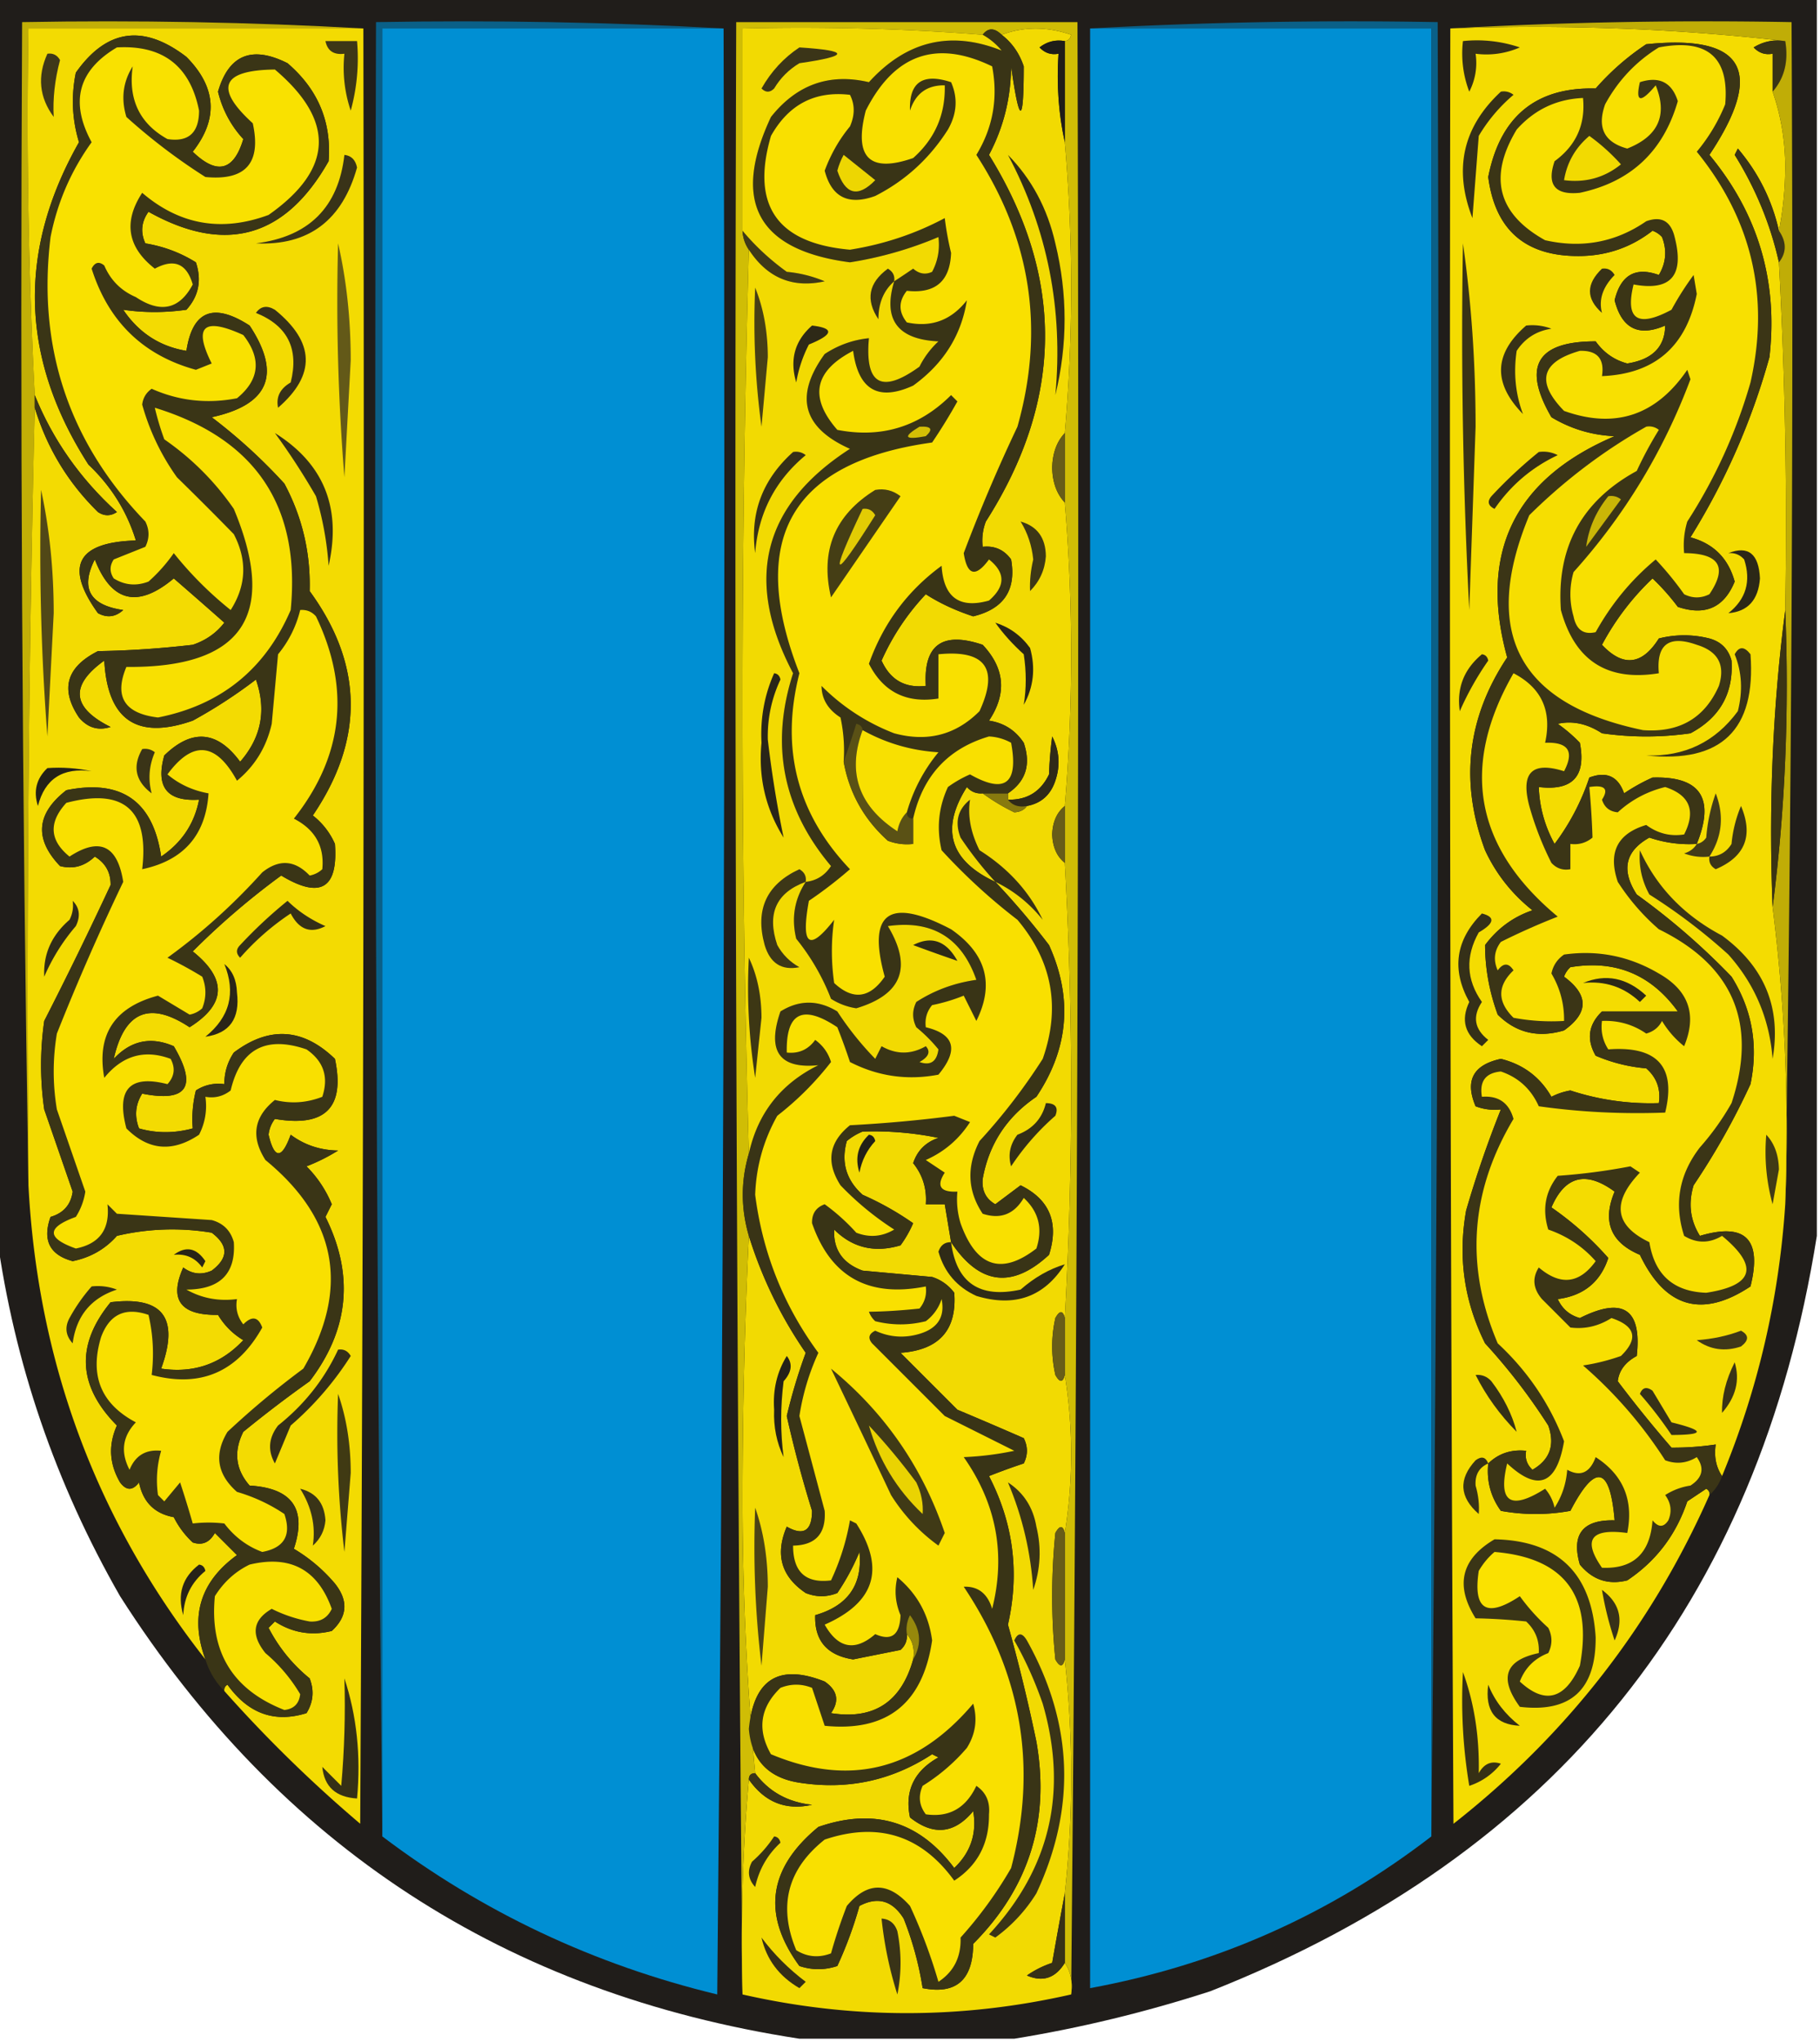 <svg xmlns="http://www.w3.org/2000/svg" width="288" height="323" style="shape-rendering:geometricPrecision;text-rendering:geometricPrecision;image-rendering:optimizeQuality;fill-rule:evenodd;clip-rule:evenodd"><path style="opacity:.987" fill="#1e1b18" d="M-.5-.5h288v196c-9.222 58.062-41.222 97.896-96 119.5-10.275 3.32-20.608 5.82-31 7.5h-34c-46.439-7.131-82.272-30.464-107.5-70-10.23-17.862-16.73-36.862-19.5-57V-.5z"/><path style="opacity:1" fill="#c2af06" d="M57.5 4.5h-53c-.33 19.507.003 38.84 1 58v2c-.999 40.83-1.332 81.83-1 123-1-61.164-1.332-122.498-1-184 18.174-.33 36.174.003 54 1z"/><path style="opacity:1" fill="#f3db02" d="M57.5 4.5c.167 94.667 0 189.334-.5 284a213.319 213.319 0 0 1-21.5-21c-.065-.438.101-.772.5-1 3.279 4.579 7.446 6.079 12.5 4.5 1.076-1.726 1.243-3.559.5-5.5a25.034 25.034 0 0 1-6.5-8l1-1c2.79 1.798 5.79 2.298 9 1.5 2.484-2.284 2.651-4.784.5-7.5a25.558 25.558 0 0 0-6.5-5.5c2.089-6.263-.245-9.597-7-10-2.229-2.553-2.562-5.386-1-8.5 3.41-2.788 6.91-5.455 10.5-8 6.235-8.157 7.069-16.824 2.5-26l1-2a18.34 18.34 0 0 0-4-6 29.126 29.126 0 0 0 5-2.5c-2.834-.045-5.334-.879-7.5-2.5-1.411 3.897-2.578 3.897-3.5 0a4.94 4.94 0 0 1 1-2.5c7.969 1.366 11.135-1.801 9.5-9.5-5.058-4.883-10.391-5.216-16-1-1.009 1.525-1.509 3.192-1.5 5-1.644-.214-3.144.12-4.5 1a18.437 18.437 0 0 0-.5 6c-2.917.791-5.75.791-8.5 0-.743-1.941-.576-3.774.5-5.5 7.111 1.409 8.778-1.091 5-7.5-3.627-1.575-6.793-.908-9.5 2 1.688-7.515 5.688-9.182 12-5 5.79-3.634 5.956-7.634.5-12a119.329 119.329 0 0 1 14-12c6.188 3.747 9.021 2.08 8.5-5a11.529 11.529 0 0 0-3.5-4.5c8.16-12.028 7.994-23.862-.5-35.5.165-6.043-1.168-11.71-4-17A85.378 85.378 0 0 0 33.5 66c9.07-1.969 11.07-6.802 6-14.5-5.707-3.69-9.04-2.356-10 4-4.211-.693-7.545-2.86-10-6.5 3.26.482 6.593.482 10 0 1.944-2.153 2.444-4.653 1.5-7.5-2.434-1.523-5.101-2.523-8-3-.797-1.759-.63-3.425.5-5 12.14 6.787 21.64 4.12 28.5-8 .483-6.21-1.684-11.376-6.5-15.5-5.638-2.84-9.304-1.34-11 4.5a16.702 16.702 0 0 0 4 7.5c-1.503 5.043-4.17 5.71-8 2 4.084-5.203 3.75-10.203-1-15-6.814-5.233-12.648-4.4-17.5 2.5-.76 3.726-.593 7.392.5 11-9.777 17.25-9.277 34.25 1.5 51 3.586 3.399 6.086 7.399 7.5 12-9.325.272-11.325 4.105-6 11.5 1.444.78 2.777.614 4-.5-5.303-.761-6.803-3.428-4.5-8 2.64 6.765 6.807 7.765 12.5 3a976.333 976.333 0 0 1 8 7c-1.279 1.646-2.945 2.813-5 3.5-5.178.597-10.178.93-15 1-5.003 2.521-6.003 6.021-3 10.5 1.369 1.624 3.036 2.124 5 1.5-6.148-3.062-6.482-6.562-1-10.5.519 9.42 5.186 12.587 14 9.5a78.69 78.69 0 0 0 10-6.5c1.689 4.826.855 9.16-2.5 13-3.615-4.923-7.615-5.256-12-1-1.409 4.986.425 7.32 5.5 7-.735 3.793-2.735 6.793-6 9-1.277-8.773-6.277-12.273-15-10.5-4.768 3.706-5.101 7.706-1 12 2.067.536 3.9.036 5.5-1.5 1.698 1.029 2.532 2.529 2.5 4.5A639.023 639.023 0 0 1 7 161.5a49.25 49.25 0 0 0 0 14c1.503 4.338 3.003 8.672 4.5 13-.285 2.069-1.452 3.402-3.5 4-1.314 3.681-.147 6.014 3.5 7 2.82-.574 5.154-1.908 7-4a38.064 38.064 0 0 1 15-.5c2.667 2 2.667 4 0 6-1.612.72-3.112.554-4.5-.5-2.284 5.088-.45 7.588 5.5 7.5 1 1.667 2.333 3 4 4-3.527 3.761-7.86 5.261-13 4.5 2.925-8.022.258-11.522-8-10.5-5.53 6.747-5.197 13.247 1 19.5-1.377 3.077-1.21 6.077.5 9 1 1.333 2 1.333 3 0 .625 3.112 2.458 4.945 5.5 5.5a13.908 13.908 0 0 0 3 4c1.496.507 2.663.007 3.5-1.5l3.5 3.5c-5.82 4.212-7.486 9.712-5 16.5-17.193-21.895-26.526-46.895-28-75-.332-41.17.001-82.17 1-123 1.927 6.355 5.26 11.855 10 16.5 1 .667 2 .667 3 0-5.823-5.29-10.156-11.456-13-18.5a841.597 841.597 0 0 1-1-58h53z"/><path style="opacity:1" fill="#0a6088" d="M114.5 4.5h-54v286c-1-95.499-1.333-191.165-1-287 18.508-.33 36.84.003 55 1z"/><path style="opacity:1" fill="#008fd3" d="M114.5 4.5c.333 103.669 0 207.335-1 311-19.529-4.715-37.195-13.048-53-25V4.5h54z"/><path style="opacity:1" fill="#f2da02" d="M158.5 5.5c3.519-1.308 7.185-1.308 11 0-.124.607-.457.94-1 1-1.478-.262-2.811.071-4 1 .825.886 1.825 1.219 3 1-.319 4.863.014 9.53 1 14a265.066 265.066 0 0 1 0 46c-1.287 1.371-1.953 3.205-2 5.5.047 2.295.713 4.129 2 5.5 1.333 16 1.333 32 0 48-1.265 1.014-1.931 2.514-2 4.5.069 1.986.735 3.486 2 4.5 1.333 24 1.333 48 0 72-.31-1.238-.81-1.238-1.5 0-.667 3-.667 6 0 9 .69 1.238 1.19 1.238 1.5 0a78.644 78.644 0 0 1 0 25c-.31-1.238-.81-1.238-1.5 0a100.2 100.2 0 0 0 0 20c.69 1.238 1.19 1.238 1.5 0a171.668 171.668 0 0 1 0 37 812.705 812.705 0 0 0-2 11 15.69 15.69 0 0 0-4 2c2.508 1.088 4.508.422 6-2 .951 1.419 1.284 3.085 1 5-17.332 3.939-34.666 3.939-52 0-.328-11.512.005-22.846 1-34 2.516 3.598 5.849 4.931 10 4-3.833-.411-6.833-2.078-9-5-1.317-14.112-1.983-28.445-2-43 0-14.171.333-28.171 1-42a68.022 68.022 0 0 0 9 18.5 86.193 86.193 0 0 0-3 10 190.158 190.158 0 0 0 4 15c-.016 3.17-1.349 4.003-4 2.5-1.88 4.392-.88 7.892 3 10.5 1.667.667 3.333.667 5 0a36.176 36.176 0 0 0 3.5-6.5c.507 5.181-1.826 8.514-7 10-.134 4.025 1.866 6.358 6 7l7.5-1.5c.752-.671 1.086-1.504 1-2.5.934 1.068 1.268 2.401 1 4-1.89 6.744-6.224 9.577-13 8.5 1.36-1.938 1.027-3.604-1-5-7.24-2.874-11.24-.374-12 7.5.409 4.91 3.075 7.743 8 8.5 7.604 1.182 14.604-.318 21-4.5l1 .5c-3.868 2.162-5.368 5.328-4.5 9.5 3.696 2.925 7.029 2.592 10-1 .603 3.523-.397 6.523-3 9-5.51-7.39-12.676-9.557-21.5-6.5-7.947 6.54-8.947 13.873-3 22 2 .667 4 .667 6 0a63.189 63.189 0 0 0 3.5-9.5c2.881-1.528 5.214-.862 7 2a51.448 51.448 0 0 1 3 11c5.3 1.049 7.967-1.284 8-7 8.85-8.891 12.183-19.558 10-32a286.919 286.919 0 0 0-4.5-18.5c1.863-8.206.863-16.039-3-23.5 1.841-.73 3.675-1.397 5.5-2 .667-1.333.667-2.667 0-4-3.43-1.5-6.93-3-10.5-4.5l-9-9c6.115-.439 8.948-3.606 8.5-9.5a6.978 6.978 0 0 0-3.5-2.5l-11-1c-3.151-1.161-4.651-3.328-4.5-6.5 2.909 2.894 6.409 3.727 10.5 2.5a18.08 18.08 0 0 0 2-3.5 46.928 46.928 0 0 0-8-4.5c-2.597-2.317-3.43-5.15-2.5-8.5a9.454 9.454 0 0 1 2.5-1.5 50.928 50.928 0 0 1 12 1c-2.013.68-3.346 2.013-4 4 1.513 1.879 2.179 4.046 2 6.5h3l1 6c4.477 6.751 9.643 7.418 15.5 2 1.608-5.072.108-8.739-4.5-11l-4 3c-1.491-.848-2.158-2.181-2-4 .98-5.492 3.814-9.825 8.5-13 5.119-7.638 5.785-15.638 2-24a123.207 123.207 0 0 0-8.5-10c-7.211-3.355-8.711-8.355-4.5-15 .671.752 1.504 1.086 2.5 1a32.175 32.175 0 0 0 5 3c.916-.043 1.583-.376 2-1 2.252-.416 3.752-1.749 4.5-4 .814-2.402.647-4.735-.5-7a59.637 59.637 0 0 0-.5 6c-1.312 2.738-3.478 4.072-6.5 4v-1c2.832-1.907 3.666-4.573 2.5-8-1.319-1.987-3.152-3.154-5.5-3.5 2.845-4.264 2.512-8.264-1-12-6.38-2.162-9.38.004-9 6.5-3.292.38-5.625-.953-7-4a37.337 37.337 0 0 1 7-10.5c2.165 1.4 4.665 2.567 7.5 3.5 4.847-1.17 6.847-4.17 6-9-1.11-1.537-2.61-2.204-4.5-2a8.43 8.43 0 0 1 .5-4c12.321-19.306 12.488-38.64.5-58 2.297-4.327 3.464-8.994 3.5-14 1.327 9.334 1.993 9.334 2 0-.697-2.084-1.864-3.751-3.5-5z"/><path style="opacity:1" fill="#008fd3" d="M172.5 4.5h54v286c-15.997 12.328-33.997 20.328-54 24V4.5z"/><path style="opacity:1" fill="#0a6088" d="M172.5 4.5a756.842 756.842 0 0 1 55-1c.333 95.835-.001 191.501-1 287V4.5h-54z"/><path style="opacity:1" fill="#f4dc01" d="M229.5 4.5c18.032-.653 35.698.014 53 2-1.788-.285-3.455.048-5 1 .825.886 1.825 1.219 3 1v6c1.257 3.575 1.924 7.409 2 11.5-.001 3.683-.335 7.183-1 10.5-1.096-4.858-3.262-9.191-6.5-13l-.5 1c3.333 5.353 5.667 11.02 7 17a771.063 771.063 0 0 1 1 55c-1.984 15.298-2.651 30.964-2 47 1.96 15.426 2.627 31.093 2 47-.975 14.899-4.308 29.233-10 43-.951-1.419-1.284-3.085-1-5a45.296 45.296 0 0 1-7 .5 201.284 201.284 0 0 1-8.5-10.5c.193-1.687 1.193-3.021 3-4 .832-7.427-2.168-9.427-9-6-1.622-.454-2.788-1.454-3.5-3 4.089-.53 6.756-2.696 8-6.5a49.314 49.314 0 0 0-9-8c2.151-4.989 5.485-5.822 10-2.5-1.978 4.705-.645 8.038 4 10 4.023 8.399 9.857 10.066 17.5 5 1.857-7.478-.81-10.144-8-8-1.54-2.455-1.874-5.121-1-8a114.092 114.092 0 0 0 9-16c1.266-6.131.266-11.798-3-17a109.305 109.305 0 0 0-15-13c-2.497-3.862-1.831-6.862 2-9a19.522 19.522 0 0 0 7.5 1c2.917-7.227.584-10.727-7-10.5a29.517 29.517 0 0 0-4.5 2.5c-.949-2.7-2.783-3.533-5.5-2.5a36.72 36.72 0 0 1-5.5 10.5 19.936 19.936 0 0 1-2.5-9c5.35.637 7.517-1.697 6.5-7a23.65 23.65 0 0 0-3.5-3c2.336-.523 4.67-.023 7 1.5 4.667.667 9.333.667 14 0 4.656-2.482 6.822-6.315 6.5-11.5-.5-1.833-1.667-3-3.5-3.5a16.242 16.242 0 0 0-8 0c-2.663 4.214-5.663 4.547-9 1a41.135 41.135 0 0 1 8-10.5 35.607 35.607 0 0 1 4 4.5c4.319 1.46 7.319.126 9-4-1.013-3.68-3.347-6.013-7-7 5.515-8.868 9.682-18.368 12.5-28.5 1.372-12.048-1.795-22.715-9.5-32 8.848-13.273 5.515-19.106-10-17.5a39.795 39.795 0 0 0-8 7c-9.449-.239-15.116 4.428-17 14 1.097 8.427 5.93 12.594 14.5 12.5 4.302-.045 8.135-1.378 11.5-4 .586.21 1.086.543 1.5 1 .808 2.079.641 4.079-.5 6-3.697-1.337-6.03-.004-7 4 1.141 4.487 3.808 5.82 8 4-.04 3.383-2.04 5.383-6 6-2.056-.548-3.723-1.714-5-3.5-9.324-.016-11.657 3.984-7 12 3.069 1.846 6.402 2.846 10 3-15.888 6.776-21.555 18.442-17 35-6.358 9.55-7.524 19.717-3.5 30.5 1.738 3.741 4.238 6.908 7.5 9.5-3.039 1.031-5.539 2.865-7.5 5.5.011 3.725.677 7.392 2 11 2.909 2.894 6.409 3.727 10.5 2.5 3.913-2.785 3.913-5.618 0-8.5a3.647 3.647 0 0 1 1-1.5c7.096-1.189 12.763 1.144 17 7h-12c-2.148 2.075-2.482 4.408-1 7a25.777 25.777 0 0 0 8 2c1.655 1.444 2.322 3.278 2 5.5a40.618 40.618 0 0 1-14-2c-1.054.18-2.054.513-3 1-1.795-3.124-4.462-5.124-8-6-4.387.942-5.72 3.442-4 7.5a8.43 8.43 0 0 0 4 .5 171.806 171.806 0 0 0-5.5 16c-1.31 7.371-.31 14.371 3 21a94.102 94.102 0 0 1 10 13c1.09 3.079.257 5.412-2.5 7-.886-.825-1.219-1.825-1-3-2.358-.247-4.358.419-6 2-.28 2.772.387 5.272 2 7.5 3.667.667 7.333.667 11 0 3.942-7.572 6.275-7.072 7 1.5-5.047-.124-6.88 2.209-5.5 7 2.003 2.422 4.503 3.255 7.5 2.5 4.566-3.052 7.732-7.219 9.5-12.5l3-2c.399.228.565.562.5 1-9.12 20.635-22.62 37.968-40.5 52-.5-94.666-.667-189.333-.5-284z"/><path style="opacity:1" fill="#352f17" d="M231.5 6.5a21.12 21.12 0 0 1 9 1 13.118 13.118 0 0 1-7 1 9.86 9.86 0 0 1-1 6 16.874 16.874 0 0 1-1-8z"/><path style="opacity:1" fill="#3d3716" d="M51.5 6.5h5a31.121 31.121 0 0 1-1 11 21.12 21.12 0 0 1-1-9c-1.679.215-2.679-.452-3-2z"/><path style="opacity:1" fill="#383315" d="M282.5 6.5c.536 3.198-.131 5.865-2 8v-6c-1.175.219-2.175-.114-3-1 1.545-.952 3.212-1.285 5-1z"/><path style="opacity:1" fill="#3f3819" d="M7.5 8.5c.876-.13 1.543.202 2 1-.828 3.106-1.161 6.106-1 9-2.291-3.096-2.625-6.43-1-10z"/><path style="opacity:1" fill="#353018" d="M237.5 14.5a2.427 2.427 0 0 1 2 .5 25.558 25.558 0 0 0-5.5 6.5l-1 13c-3.015-7.756-1.515-14.422 4.5-20z"/><path style="opacity:1" fill="#393318" d="M281.5 36.5c1.22 1.784 1.22 3.45 0 5-1.333-5.98-3.667-11.647-7-17l.5-1c3.238 3.809 5.404 8.142 6.5 13zM54.5 24.5c1.086.12 1.753.787 2 2-2.35 8.388-7.683 12.388-16 12 8.396-1.062 13.063-5.729 14-14z"/><path style="opacity:1" fill="#635918" d="M53.5 38.5c1.33 5.795 1.996 11.962 2 18.5l-1 18.5a343.122 343.122 0 0 1-1-37z"/><path style="opacity:1" fill="#393315" d="M231.5 38.5c1.332 9.31 1.999 18.976 2 29l-1 29a841.585 841.585 0 0 1-1-58z"/><path style="opacity:1" fill="#c0ad06" d="M229.5 4.5a729.604 729.604 0 0 1 54-1 8746.302 8746.302 0 0 1-1 187c.627-15.907-.04-31.574-2-47 1.984-15.298 2.651-30.964 2-47 .32-18.41-.014-36.743-1-55 1.22-1.55 1.22-3.216 0-5 .665-3.317.999-6.817 1-10.5-.076-4.091-.743-7.925-2-11.5 1.869-2.135 2.536-4.802 2-8-17.302-1.986-34.968-2.653-53-2z"/><path style="opacity:1" fill="#373117" d="M253.5 42.5c.876-.13 1.543.203 2 1-1.885 1.908-2.551 3.908-2 6-2.538-2.24-2.538-4.574 0-7z"/><path style="opacity:1" fill="#363018" d="M40.5 49.5c.75-1.074 1.75-1.24 3-.5 6.342 5.138 6.509 10.304.5 15.5-.345-1.7.322-3.034 2-4 1.34-5.32-.493-8.986-5.5-11z"/><path style="opacity:1" fill="#383217" d="M241.5 51.5a8.435 8.435 0 0 1 4 .5c-2.348.346-4.181 1.513-5.5 3.5-.519 3.515-.186 6.848 1 10-4.792-4.89-4.626-9.557.5-14z"/><path style="opacity:1" fill="#353018" d="M43.5 68.5c7.737 4.831 10.57 11.831 8.5 21a50.35 50.35 0 0 0-2-11 110.92 110.92 0 0 0-6.5-10z"/><path style="opacity:1" fill="#3a3417" d="M5.5 62.5c2.844 7.044 7.177 13.21 13 18.5-1 .667-2 .667-3 0-4.74-4.645-8.073-10.145-10-16.5v-2z"/><path style="opacity:1" fill="#342e17" d="M243.5 71.5a4.932 4.932 0 0 1 3 .5c-4.093 1.925-7.426 4.758-10 8.5-1.021-.502-1.188-1.168-.5-2a72.711 72.711 0 0 1 7.5-7z"/><path style="opacity:1" fill="#514817" d="M6.5 77.5c1.33 6.13 1.997 12.63 2 19.5l-1 19.5a381.126 381.126 0 0 1-1-39z"/><path style="opacity:1" fill="#2c2817" d="M273.5 87.5c3.149-1.232 4.815.102 5 4-.253 3.412-1.92 5.245-5 5.5 2.79-2.21 3.623-5.044 2.5-8.5-.671-.752-1.504-1.086-2.5-1z"/><path style="opacity:1" fill="#3a3414" d="M282.5 96.5c.651 16.036-.016 31.702-2 47-.651-16.036.016-31.702 2-47z"/><path style="opacity:1" fill="#342e17" d="M234.5 103.5c.543.06.876.393 1 1a46.928 46.928 0 0 0-4.5 8c-.519-3.632.647-6.632 3.5-9z"/><path style="opacity:1" fill="#383217" d="M274.5 103.5c.689-1.274 1.523-1.274 2.5 0 .891 11.943-4.609 17.276-16.5 16 6.083.208 10.916-2.125 14.5-7 .805-3.196.638-6.196-.5-9z"/><path style="opacity:1" fill="#232117" d="M7.5 121.5c2.357-.163 4.69.003 7 .5-4.57-.634-7.404 1.199-8.5 5.5-.748-2.34-.248-4.34 1.5-6z"/><path style="opacity:1" fill="#3a3417" d="M22.5 118.5a2.429 2.429 0 0 1 2 .5c-.918 2.133-1.084 4.3-.5 6.5-2.566-1.927-3.066-4.26-1.5-7z"/><path style="opacity:1" fill="#423b19" d="M270.5 135.5a8.43 8.43 0 0 1-4-.5c.916-.278 1.582-.778 2-1.5.617-.111 1.117-.444 1.5-1 .186-2.4.686-4.734 1.5-7 1.354 3.521 1.02 6.854-1 10z"/><path style="opacity:1" fill="#3b3517" d="M270.5 135.5c1.517-.011 2.684-.677 3.5-2a20.2 20.2 0 0 1 1.5-6c1.981 4.699.648 8.033-4 10-.798-.457-1.131-1.124-1-2z"/><path style="opacity:1" fill="#342f17" d="M45.5 142.5c1.675 1.649 3.675 2.982 6 4-2.343 1.225-4.177.559-5.5-2a39.8 39.8 0 0 0-8 7c-.667-.667-.667-1.333 0-2a72.647 72.647 0 0 1 7.5-7z"/><path style="opacity:1" fill="#3a3417" d="M259.5 134.5c2.644 5.818 6.978 10.318 13 13.5 6.73 4.945 9.397 11.445 8 19.5-.494-6.324-2.827-11.824-7-16.5a90.887 90.887 0 0 0-12.5-9.5c-1.202-2.177-1.702-4.511-1.5-7z"/><path style="opacity:1" fill="#3b3516" d="M268.5 133.5a19.522 19.522 0 0 1-7.5-1c-3.831 2.138-4.497 5.138-2 9a109.305 109.305 0 0 1 15 13c3.266 5.202 4.266 10.869 3 17a114.092 114.092 0 0 1-9 16c-.874 2.879-.54 5.545 1 8 7.19-2.144 9.857.522 8 8-7.643 5.066-13.477 3.399-17.5-5-4.645-1.962-5.978-5.295-4-10-4.515-3.322-7.849-2.489-10 2.5a49.314 49.314 0 0 1 9 8c-1.244 3.804-3.911 5.97-8 6.5.712 1.546 1.878 2.546 3.5 3 6.832-3.427 9.832-1.427 9 6-1.807.979-2.807 2.313-3 4a201.284 201.284 0 0 0 8.5 10.5 45.296 45.296 0 0 0 7-.5c-.284 1.915.049 3.581 1 5-.432 1.21-1.099 2.21-2 3 .065-.438-.101-.772-.5-1l-3 2c-1.768 5.281-4.934 9.448-9.5 12.5-2.997.755-5.497-.078-7.5-2.5-1.38-4.791.453-7.124 5.5-7-.725-8.572-3.058-9.072-7-1.5a30.485 30.485 0 0 1-11 0c-1.613-2.228-2.28-4.728-2-7.5 1.642-1.581 3.642-2.247 6-2-.219 1.175.114 2.175 1 3 2.757-1.588 3.59-3.921 2.5-7a94.102 94.102 0 0 0-10-13c-3.31-6.629-4.31-13.629-3-21a171.806 171.806 0 0 1 5.5-16 8.43 8.43 0 0 1-4-.5c-1.72-4.058-.387-6.558 4-7.5 3.538.876 6.205 2.876 8 6 .946-.487 1.946-.82 3-1a40.618 40.618 0 0 0 14 2c.322-2.222-.345-4.056-2-5.5a25.777 25.777 0 0 1-8-2c-1.482-2.592-1.148-4.925 1-7h12c-4.237-5.856-9.904-8.189-17-7a3.647 3.647 0 0 0-1 1.5c3.913 2.882 3.913 5.715 0 8.5-4.091 1.227-7.591.394-10.5-2.5-1.323-3.608-1.989-7.275-2-11 1.961-2.635 4.461-4.469 7.5-5.5-3.262-2.592-5.762-5.759-7.5-9.5-4.024-10.783-2.858-20.95 3.5-30.5-4.555-16.558 1.112-28.224 17-35-3.598-.154-6.931-1.154-10-3-4.657-8.016-2.324-12.016 7-12 1.277 1.786 2.944 2.952 5 3.5 3.96-.617 5.96-2.617 6-6-4.192 1.82-6.859.487-8-4 .97-4.004 3.303-5.337 7-4 1.141-1.921 1.308-3.921.5-6a3.646 3.646 0 0 0-1.5-1c-3.365 2.622-7.198 3.955-11.5 4-8.57.094-13.403-4.073-14.5-12.5 1.884-9.572 7.551-14.239 17-14a39.795 39.795 0 0 1 8-7c15.515-1.606 18.848 4.227 10 17.5 7.705 9.285 10.872 19.952 9.5 32-2.818 10.132-6.985 19.632-12.5 28.5 3.653.987 5.987 3.32 7 7-1.681 4.126-4.681 5.46-9 4a35.607 35.607 0 0 0-4-4.5 41.135 41.135 0 0 0-8 10.5c3.337 3.547 6.337 3.214 9-1a16.242 16.242 0 0 1 8 0c1.833.5 3 1.667 3.5 3.5.322 5.185-1.844 9.018-6.5 11.5a49.226 49.226 0 0 1-14 0c-2.33-1.523-4.664-2.023-7-1.5a23.65 23.65 0 0 1 3.5 3c1.017 5.303-1.15 7.637-6.5 7a19.936 19.936 0 0 0 2.5 9 36.72 36.72 0 0 0 5.5-10.5c2.717-1.033 4.551-.2 5.5 2.5a29.517 29.517 0 0 1 4.5-2.5c7.584-.227 9.917 3.273 7 10.5z"/><path style="opacity:1" fill="#f8df01" d="M239.5 106.5c4.444 2.308 6.111 5.975 5 11 3.661-.15 4.661 1.35 3 4.5-5.065-1.603-6.898.23-5.5 5.5a49.18 49.18 0 0 0 3.5 9c.825.886 1.825 1.219 3 1v-4c1.322.17 2.489-.163 3.5-1-.083-2.619-.25-5.286-.5-8 2.442-.381 3.109.286 2 2 .387 1.22 1.22 1.887 2.5 2 2.136-1.959 4.636-3.293 7.5-4 3.895 1.267 4.895 3.767 3 7.5-2.177.345-4.177-.155-6-1.5-4.578 1.368-6.078 4.368-4.5 9a34.706 34.706 0 0 0 6.5 7.5c11.82 5.787 15.653 14.954 11.5 27.5a40.943 40.943 0 0 1-5 7c-3.299 4.272-4.133 8.939-2.5 14 1.984 1.206 3.984 1.206 6 0 5.871 4.85 5.037 7.85-2.5 9-5.175-.173-8.175-2.84-9-8-5.502-2.634-6.002-6.301-1.5-11l-1.5-1a96.223 96.223 0 0 1-11.5 1.5c-1.978 2.497-2.478 5.331-1.5 8.5 2.981 1.036 5.481 2.702 7.5 5-2.577 3.579-5.577 3.912-9 1-1.068 1.687-.901 3.354.5 5l4.5 4.5c2.283.291 4.45-.209 6.5-1.5 3.809 1.265 4.309 3.265 1.5 6a32.444 32.444 0 0 1-6 1.5 69.365 69.365 0 0 1 13 15c1.735.651 3.402.485 5-.5 1.254 1.759.921 3.259-1 4.5a10.258 10.258 0 0 0-4 1.5c.928 1.268 1.095 2.601.5 4-.741 1.141-1.575 1.141-2.5 0-.378 5.219-3.044 7.719-8 7.5-3.095-4.442-1.762-6.276 4-5.5 1.033-5.191-.634-9.191-5-12-.915 2.48-2.415 3.147-4.5 2-.17 2.215-.837 4.215-2 6a6.802 6.802 0 0 0-1.5-3c-5.495 3.481-7.495 2.147-6-4 4.829 4.528 7.829 3.362 9-3.5-2.268-5.947-5.768-11.113-10.5-15.5-5.187-12.196-4.353-24.03 2.5-35.5-.707-2.54-2.373-3.707-5-3.5-.415-2.448.585-3.781 3-4 2.773.938 4.773 2.771 6 5.5 6.526.922 13.192 1.255 20 1 1.771-7.243-1.229-10.576-9-10-.88-1.356-1.214-2.856-1-4.5 2.59-.104 4.923.563 7 2 1.147-.318 1.981-.984 2.5-2a14.84 14.84 0 0 0 3.5 4c2.069-4.985.736-8.818-4-11.5-4.666-2.751-9.666-3.751-15-3-1.074.739-1.741 1.739-2 3 1.371 2.319 2.038 4.819 2 7.5a32.462 32.462 0 0 1-8-.5c-2.58-2.544-2.58-5.044 0-7.5-.774-1.211-1.607-1.211-2.5 0-.72-1.612-.554-3.112.5-4.5a108.958 108.958 0 0 1 9-4c-13.142-10.913-15.476-23.746-7-38.5z"/><path style="opacity:1" fill="#cab607" d="M254.5 78.5a2.427 2.427 0 0 1 2 .5l-5.5 7.5c.38-2.92 1.547-5.588 3.5-8z"/><path style="opacity:1" fill="#f6de01" d="M260.5 67.5a2.427 2.427 0 0 1 2 .5 60.603 60.603 0 0 0-3.5 6.5c-8.706 4.744-12.706 12.077-12 22 2.172 8.001 7.339 11.335 15.5 10-.417-4.568 1.583-6.068 6-4.5 3.375 1.029 4.542 3.196 3.5 6.5-2.245 5.091-6.245 7.424-12 7-19.713-4.092-25.713-15.425-18-34 5.607-5.537 11.774-10.204 18.5-14z"/><path style="opacity:1" fill="#f8e001" d="M262.5 7.5c7.663-1.458 11.163 1.542 10.5 9a28.224 28.224 0 0 1-4.5 7.5c8.735 10.774 11.568 22.941 8.5 36.5a82.076 82.076 0 0 1-10 22 12.93 12.93 0 0 0-.5 5c5.578.025 6.911 2.191 4 6.5-1.333.667-2.667.667-4 0a51.296 51.296 0 0 0-4.5-5.5c-3.848 3.19-7.015 7.023-9.5 11.5-1.909.448-3.076-.385-3.5-2.5a12.494 12.494 0 0 1 0-7c8.07-8.967 14.237-19.134 18.5-30.5l-.5-1.5c-4.925 7.226-11.425 9.392-19.5 6.5-4.471-4.584-3.638-7.75 2.5-9.5 2.756-.077 3.923 1.257 3.5 4 8.352-.346 13.352-4.68 15-13l-.5-3a46.996 46.996 0 0 0-3.5 5.5c-5.361 2.876-7.361 1.542-6-4 5.902 1.088 8.069-1.412 6.5-7.5-.612-2.532-2.112-3.365-4.5-2.5-4.824 3.324-10.157 4.324-16 3-7.51-4.173-9.01-10.006-4.5-17.5 2.805-3.152 6.305-4.82 10.5-5 .406 4.188-1.094 7.521-4.5 10-1.272 3.73.061 5.396 4 5 8.04-1.705 13.206-6.538 15.5-14.5-.943-2.98-2.943-3.98-6-3-.736 3.199.097 3.366 2.5.5 1.916 4.726.416 8.059-4.5 10-3.647-.986-4.814-3.32-3.5-7 2.05-3.768 4.883-6.768 8.5-9z"/><path style="opacity:1" fill="#f2da01" d="M251.5 21.5a31.418 31.418 0 0 1 5 4.5c-2.607 2.105-5.607 2.938-9 2.5.461-2.803 1.795-5.137 4-7z"/><path style="opacity:1" fill="#3a3516" d="M35.5 267.5c-1.39-1.399-2.39-3.066-3-5-2.486-6.788-.82-12.288 5-16.5l-3.5-3.5c-.837 1.507-2.004 2.007-3.5 1.5a13.908 13.908 0 0 1-3-4c-3.042-.555-4.875-2.388-5.5-5.5-1 1.333-2 1.333-3 0-1.71-2.923-1.877-5.923-.5-9-6.197-6.253-6.53-12.753-1-19.5 8.258-1.022 10.925 2.478 8 10.5 5.14.761 9.473-.739 13-4.5-1.667-1-3-2.333-4-4-5.95.088-7.784-2.412-5.5-7.5 1.388 1.054 2.888 1.22 4.5.5 2.667-2 2.667-4 0-6a38.064 38.064 0 0 0-15 .5c-1.846 2.092-4.18 3.426-7 4-3.647-.986-4.814-3.319-3.5-7 2.048-.598 3.215-1.931 3.5-4-1.497-4.328-2.997-8.662-4.5-13a49.25 49.25 0 0 1 0-14A639.023 639.023 0 0 0 17.5 140c.032-1.971-.802-3.471-2.5-4.5-1.6 1.536-3.433 2.036-5.5 1.5-4.101-4.294-3.768-8.294 1-12 8.723-1.773 13.723 1.727 15 10.5 3.265-2.207 5.265-5.207 6-9-5.075.32-6.909-2.014-5.5-7 4.385-4.256 8.385-3.923 12 1 3.355-3.84 4.189-8.174 2.5-13a78.69 78.69 0 0 1-10 6.5c-8.814 3.087-13.481-.08-14-9.5-5.482 3.938-5.148 7.438 1 10.5-1.964.624-3.631.124-5-1.5-3.003-4.479-2.003-7.979 3-10.5 4.822-.07 9.822-.403 15-1 2.055-.687 3.721-1.854 5-3.5a976.333 976.333 0 0 0-8-7c-5.693 4.765-9.86 3.765-12.5-3-2.303 4.572-.803 7.239 4.5 8-1.223 1.114-2.556 1.28-4 .5-5.325-7.395-3.325-11.228 6-11.5-1.414-4.601-3.914-8.601-7.5-12-10.777-16.75-11.277-33.75-1.5-51-1.093-3.608-1.26-7.274-.5-11C16.852 4.6 22.686 3.767 29.5 9c4.75 4.797 5.084 9.797 1 15 3.83 3.71 6.497 3.043 8-2a16.702 16.702 0 0 1-4-7.5c1.696-5.84 5.362-7.34 11-4.5 4.816 4.124 6.983 9.29 6.5 15.5-6.86 12.12-16.36 14.787-28.5 8-1.13 1.575-1.297 3.241-.5 5 2.899.477 5.566 1.477 8 3 .944 2.847.444 5.347-1.5 7.5-3.407.482-6.74.482-10 0 2.455 3.64 5.789 5.807 10 6.5.96-6.356 4.293-7.69 10-4 5.07 7.698 3.07 12.531-6 14.5A85.378 85.378 0 0 1 45 76.5c2.832 5.29 4.165 10.957 4 17 8.494 11.638 8.66 23.472.5 35.5a11.529 11.529 0 0 1 3.5 4.5c.521 7.08-2.312 8.747-8.5 5a119.329 119.329 0 0 0-14 12c5.456 4.366 5.29 8.366-.5 12-6.312-4.182-10.312-2.515-12 5 2.707-2.908 5.873-3.575 9.5-2 3.778 6.409 2.111 8.909-5 7.5-1.076 1.726-1.243 3.559-.5 5.5 2.75.791 5.583.791 8.5 0a18.437 18.437 0 0 1 .5-6c1.356-.88 2.856-1.214 4.5-1-.009-1.808.491-3.475 1.5-5 5.609-4.216 10.942-3.883 16 1 1.635 7.699-1.531 10.866-9.5 9.5a4.94 4.94 0 0 0-1 2.5c.922 3.897 2.089 3.897 3.5 0 2.166 1.621 4.666 2.455 7.5 2.5a29.126 29.126 0 0 1-5 2.5 18.34 18.34 0 0 1 4 6l-1 2c4.569 9.176 3.735 17.843-2.5 26a192.222 192.222 0 0 0-10.5 8c-1.562 3.114-1.229 5.947 1 8.5 6.755.403 9.089 3.737 7 10a25.558 25.558 0 0 1 6.5 5.5c2.151 2.716 1.984 5.216-.5 7.5-3.21.798-6.21.298-9-1.5l-1 1a25.034 25.034 0 0 0 6.5 8c.743 1.941.576 3.774-.5 5.5-5.054 1.579-9.221.079-12.5-4.5-.399.228-.565.562-.5 1z"/><path style="opacity:1" fill="#f9e000" d="M47.5 96.5c.996-.086 1.83.248 2.5 1 5.494 11.432 4.327 22.099-3.5 32 3.356 1.718 4.856 4.385 4.5 8a3.944 3.944 0 0 1-2 1c-2.34-2.459-4.84-2.625-7.5-.5-4.578 5.084-9.578 9.584-15 13.5a60.653 60.653 0 0 1 5.5 3c.667 1.667.667 3.333 0 5a3.944 3.944 0 0 1-2 1l-5-3c-6.906 1.836-9.74 6.17-8.5 13 2.872-3.535 6.372-4.535 10.5-3 .78 1.444.614 2.777-.5 4-5.966-1.531-8.133.803-6.5 7 3.463 3.487 7.297 3.82 11.5 1a9.864 9.864 0 0 0 1-6c1.478.262 2.811-.071 4-1 1.54-6.544 5.54-8.711 12-6.5 2.707 1.864 3.54 4.364 2.5 7.5-2.474.965-4.974 1.132-7.5.5-3.335 2.679-3.835 5.845-1.5 9.5 11.373 9.331 13.373 20.331 6 33a135.01 135.01 0 0 0-12 10c-2.154 3.558-1.654 6.725 1.5 9.5 2.72.797 5.22 1.963 7.5 3.5 1.141 3.357-.025 5.357-3.5 6-2.398-.889-4.398-2.389-6-4.5a21.438 21.438 0 0 0-5 0 167.504 167.504 0 0 0-2-6.5l-2.5 3-1-1a16.603 16.603 0 0 1 .5-7c-2.412-.256-4.08.744-5 3-1.452-2.782-1.119-5.282 1-7.5-5.525-2.919-7.358-7.419-5.5-13.5 1.334-3.604 3.834-4.771 7.5-3.5.722 3.102.889 6.268.5 9.5 7.72 2.06 13.553-.44 17.5-7.5-.637-1.713-1.637-1.879-3-.5-.929-1.189-1.262-2.522-1-4-2.897.375-5.563-.125-8-1.5 5.323-.021 7.823-2.521 7.5-7.5-.5-1.833-1.667-3-3.5-3.5l-15-1-1.5-1.5c.436 3.919-1.23 6.252-5 7-4.642-1.646-4.642-3.313 0-5a10.255 10.255 0 0 0 1.5-4c-1.497-4.328-2.997-8.662-4.5-13-.667-4-.667-8 0-12a384.241 384.241 0 0 1 10.5-24c-.908-5.774-3.74-7.107-8.5-4-3.167-2.57-3.333-5.403-.5-8.5 9.113-2.389 13.113 1.111 12 10.5 6.558-1.388 10.058-5.388 10.5-12-2.5-.45-4.667-1.45-6.5-3 4-5.431 7.666-5.098 11 1 2.835-2.328 4.669-5.328 5.5-9l1-11a17.345 17.345 0 0 0 3.5-7z"/><path style="opacity:1" fill="#f8e001" d="M24.5 64.5c15.937 4.894 23.103 15.56 21.5 32-4.022 9.356-11.022 15.022-21 17-5.306-.632-6.973-3.299-5-8 18.37.186 24.036-8.148 17-25-3-4.333-6.667-8-11-11a42.618 42.618 0 0 1-1.5-5z"/><path style="opacity:1" fill="#f9e100" d="M18.5 7.5c7.26-.402 11.593 2.931 13 10-.007 3.512-1.673 5.012-5 4.5-4.405-2.45-6.238-6.283-5.5-11.5-1.54 2.455-1.874 5.121-1 8A93.02 93.02 0 0 0 32.5 28c6.378.62 8.878-2.212 7.5-8.5-6.129-5.57-4.962-8.404 3.5-8.5 9.589 8.124 9.255 15.79-1 23-7.407 2.743-14.074 1.577-20-3.5-3.01 4.606-2.343 8.606 2 12 3.042-1.645 5.042-.812 6 2.5-2.091 3.938-5.091 4.604-9 2-2.333-1-4-2.667-5-5-.832-.688-1.498-.521-2 .5 2.663 8.38 8.163 13.714 16.5 16l2.5-1c-2.948-5.882-1.282-7.382 5-4.5 2.913 3.74 2.58 7.074-1 10-4.696.914-9.196.414-13.5-1.5-.87.608-1.37 1.441-1.5 2.5A36.635 36.635 0 0 0 28 75.5a558.22 558.22 0 0 1 9 9c2.143 4.123 1.977 8.123-.5 12a57.458 57.458 0 0 1-9-9 25.522 25.522 0 0 1-4 4.5c-1.94.743-3.774.576-5.5-.5-.667-1-.667-2 0-3l5-2c.667-1.333.667-2.667 0-4-12.12-12.586-17.12-27.586-15-45 1.078-5.487 3.244-10.487 6.5-15-3.463-6.371-2.13-11.371 4-15z"/><path style="opacity:1" fill="#312c18" d="M11.5 142.5c1.098 1.101 1.265 2.434.5 4a31.305 31.305 0 0 0-5 8c-.18-3.542 1.153-6.542 4-9 .483-.948.65-1.948.5-3z"/><path style="opacity:1" fill="#2a2518" d="M35.5 152.5c1.265 1.014 1.931 2.514 2 4.5.498 4.138-1.169 6.472-5 7 3.853-3.102 4.853-6.935 3-11.5z"/><path style="opacity:1" fill="#2c2817" d="M250.5 155.5c3.604-1.507 6.938-.84 10 2l-1 1c-2.528-2.374-5.528-3.374-9-3z"/><path style="opacity:1" fill="#353018" d="M234.5 144.5c2.157.553 1.99 1.553-.5 3-2.141 3.821-1.974 7.488.5 11-1.524 2.292-1.191 4.292 1 6l-1 1c-2.707-1.783-3.373-4.117-2-7-2.841-5.136-2.174-9.802 2-14z"/><path style="opacity:1" fill="#413b15" d="M279.5 179.5c1.287 1.371 1.953 3.205 2 5.5l-1 5.5a31.116 31.116 0 0 1-1-11z"/><path style="opacity:1" fill="#d0bd05" d="M169.5 315.5c.284-1.915-.049-3.581-1-5v-11a171.668 171.668 0 0 0 0-37v-20a78.644 78.644 0 0 0 0-25v-9c1.333-24 1.333-48 0-72v-9c1.333-16 1.333-32 0-48v-11a265.066 265.066 0 0 0 0-46v-16c.543-.06.876-.393 1-1-3.815-1.308-7.481-1.308-11 0-1.152-1.125-2.152-1.125-3 0a371.712 371.712 0 0 0-38-1v32a5.727 5.727 0 0 0 1 3 2557.264 2557.264 0 0 0 0 143c-1.273 4.301-1.273 8.635 0 13-.667 13.829-1 27.829-1 42 .017 14.555.683 28.888 2 43-.667 0-1 .333-1 1-.995 11.154-1.328 22.488-1 34a24341.29 24341.29 0 0 1-1-312h54a24341.29 24341.29 0 0 1-1 312z"/><path style="opacity:1" fill="#332e17" d="M165.5 174.5c1.528.017 2.028.684 1.5 2a39.806 39.806 0 0 0-7 8c-.52-1.789-.187-3.456 1-5 2.415-.911 3.915-2.578 4.5-5z"/><path style="opacity:1" fill="#363017" d="M157.5 139.5a57.09 57.09 0 0 1-5.5-7c-.946-2.456-.446-4.456 1.5-6-.398 2.54.102 5.207 1.5 8 4.534 2.853 7.867 6.52 10 11-2.106-2.618-4.606-4.618-7.5-6z"/><path style="opacity:1" fill="#675c18" d="M168.5 127.5v9c-1.265-1.014-1.931-2.514-2-4.5.069-1.986.735-3.486 2-4.5z"/><path style="opacity:1" fill="#2f2a18" d="M162.5 127.5c-1.291.237-2.291-.096-3-1 3.022.072 5.188-1.262 6.5-4 .078-2.157.245-4.157.5-6 1.147 2.265 1.314 4.598.5 7-.748 2.251-2.248 3.584-4.5 4z"/><path style="opacity:1" fill="#877a0e" d="M155.5 125.5h4v1c.709.904 1.709 1.237 3 1-.417.624-1.084.957-2 1a32.175 32.175 0 0 1-5-3z"/><path style="opacity:1" fill="#282417" d="M157.5 98.5c2.255.715 4.088 2.048 5.5 4 .89 3.206.557 6.206-1 9 .422-2.598.422-5.264 0-8-1.758-1.583-3.258-3.25-4.5-5z"/><path style="opacity:1" fill="#3d3716" d="M161.5 82.5c2.638.742 3.971 2.575 4 5.5-.158 2.15-.992 3.983-2.5 5.5-.071-1.61.096-3.276.5-5-.219-2.193-.885-4.193-2-6z"/><path style="opacity:1" fill="#393416" d="M155.5 5.5c.848-1.125 1.848-1.125 3 0 1.636 1.249 2.803 2.916 3.5 5-.007 9.334-.673 9.334-2 0-.036 5.006-1.203 9.673-3.5 14 11.988 19.36 11.821 38.694-.5 58a8.43 8.43 0 0 0-.5 4c1.89-.204 3.39.463 4.5 2 .847 4.83-1.153 7.83-6 9-2.835-.933-5.335-2.1-7.5-3.5a37.337 37.337 0 0 0-7 10.5c1.375 3.047 3.708 4.38 7 4-.38-6.496 2.62-8.662 9-6.5 3.512 3.736 3.845 7.736 1 12 2.348.346 4.181 1.513 5.5 3.5 1.166 3.427.332 6.093-2.5 8h-4c-.996.086-1.829-.248-2.5-1-4.211 6.645-2.711 11.645 4.5 15 2.998 3.167 5.831 6.5 8.5 10 3.785 8.362 3.119 16.362-2 24-4.686 3.175-7.52 7.508-8.5 13-.158 1.819.509 3.152 2 4l4-3c4.608 2.261 6.108 5.928 4.5 11-5.857 5.418-11.023 4.751-15.5-2l-1-6h-3c.179-2.454-.487-4.621-2-6.5.654-1.987 1.987-3.32 4-4a50.928 50.928 0 0 0-12-1 9.454 9.454 0 0 0-2.5 1.5c-.93 3.35-.097 6.183 2.5 8.5a46.928 46.928 0 0 1 8 4.5 18.08 18.08 0 0 1-2 3.5c-4.091 1.227-7.591.394-10.5-2.5-.151 3.172 1.349 5.339 4.5 6.5l11 1a6.978 6.978 0 0 1 3.5 2.5c.448 5.894-2.385 9.061-8.5 9.5l9 9c3.57 1.5 7.07 3 10.5 4.5.667 1.333.667 2.667 0 4-1.825.603-3.659 1.27-5.5 2 3.863 7.461 4.863 15.294 3 23.5a286.919 286.919 0 0 1 4.5 18.5c2.183 12.442-1.15 23.109-10 32-.033 5.716-2.7 8.049-8 7a51.448 51.448 0 0 0-3-11c-1.786-2.862-4.119-3.528-7-2a63.189 63.189 0 0 1-3.5 9.5c-2 .667-4 .667-6 0-5.947-8.127-4.947-15.46 3-22 8.824-3.057 15.99-.89 21.5 6.5 2.603-2.477 3.603-5.477 3-9-2.971 3.592-6.304 3.925-10 1-.868-4.172.632-7.338 4.5-9.5l-1-.5c-6.396 4.182-13.396 5.682-21 4.5-4.925-.757-7.591-3.59-8-8.5.76-7.874 4.76-10.374 12-7.5 2.027 1.396 2.36 3.062 1 5 6.776 1.077 11.11-1.756 13-8.5 1.395-2.347 1.228-4.681-.5-7a4.934 4.934 0 0 0-.5 3c.086.996-.248 1.829-1 2.5l-7.5 1.5c-4.134-.642-6.134-2.975-6-7 5.174-1.486 7.507-4.819 7-10a36.176 36.176 0 0 1-3.5 6.5c-1.667.667-3.333.667-5 0-3.88-2.608-4.88-6.108-3-10.5 2.651 1.503 3.984.67 4-2.5a190.158 190.158 0 0 1-4-15 86.193 86.193 0 0 1 3-10 68.022 68.022 0 0 1-9-18.5c-1.273-4.365-1.273-8.699 0-13 1.394-6.4 5.061-11.067 11-14-6.174.62-8.174-2.214-6-8.5 2.963-1.85 5.963-1.85 9 0a49.314 49.314 0 0 0 6 7.5l1-2c2.333 1.333 4.667 1.333 7 0 .793.855.46 1.689-1 2.5 1.737.612 2.737-.054 3-2a24.275 24.275 0 0 0-3.5-3.5c-.667-1.333-.667-2.667 0-4 2.851-1.845 6.018-3.011 9.5-3.5-2.334-6.667-7.001-9.501-14-8.5 3.902 6.502 2.235 10.836-5 13a10.258 10.258 0 0 1-4-1.5 35.327 35.327 0 0 0-5.5-9.5c-.793-3.241-.293-6.241 1.5-9 1.696-.185 3.029-1.019 4-2.5-7.642-9.067-9.642-19.233-6-30.5-7.798-14.769-4.798-26.602 9-35.5-7.501-3.335-8.835-8.335-4-15 2.15-1.411 4.484-2.245 7-2.5-.661 7.338 2.006 8.838 8 4.5a13.923 13.923 0 0 1 3-4c-6.488-.302-8.821-3.468-7-9.5.982-.64 1.982-1.307 3-2 .951.826 1.951.992 3 .5.906-1.7 1.239-3.533 1-5.5a59.782 59.782 0 0 1-14 4c-14.627-1.918-18.794-9.585-12.5-23 4.08-5.132 9.246-6.966 15.5-5.5 5.95-6.55 12.95-8.217 21-5a10.51 10.51 0 0 0-3-2.5z"/><path style="opacity:1" fill="#675c18" d="M168.5 68.5v11c-1.287-1.371-1.953-3.205-2-5.5.047-2.295.713-4.129 2-5.5z"/><path style="opacity:1" fill="#d4bf05" d="M145.5 67.5c1.879-.107 2.212.393 1 1.5-3.375.632-3.709.132-1-1.5z"/><path style="opacity:1" fill="#3f3918" d="M117.5 36.5c1.986 2.393 4.319 4.56 7 6.5 2.077.192 4.077.692 6 1.5-5.088 1.127-9.088-.54-12-5a5.727 5.727 0 0 1-1-3z"/><path style="opacity:1" fill="#312c17" d="M159.5 24.5c3.743 3.808 6.243 8.475 7.5 14 1.95 8.007 1.95 16.007 0 24 1.268-13.52-1.232-26.187-7.5-38z"/><path style="opacity:1" fill="#f9e000" d="M133.5 120.5c.896 4.958 3.229 9.124 7 12.5a8.43 8.43 0 0 0 4 .5v-4c1.519-6.755 5.519-11.089 12-13a7.93 7.93 0 0 1 3.5 1c1.2 6.468-.967 8.135-6.5 5a18.08 18.08 0 0 0-3.5 2c-1.483 3.202-1.817 6.536-1 10 3.7 4.035 7.7 7.702 12 11 5.524 6.565 6.857 13.898 4 22a94.102 94.102 0 0 1-10 13c-2.073 4.047-1.907 7.88.5 11.5 2.808.92 4.975.087 6.5-2.5 2.368 2.184 3.035 4.851 2 8-5.524 4.267-9.524 2.934-12-4a12.93 12.93 0 0 1-.5-5c-2.705.12-3.372-.88-2-3l-3-2c2.932-1.3 5.266-3.3 7-6l-2.5-1a213.568 213.568 0 0 1-16.5 1.5c-3.335 2.679-3.835 5.845-1.5 9.5a46.597 46.597 0 0 0 8.5 7c-1.921 1.141-3.921 1.308-6 .5a31.84 31.84 0 0 0-5-4.5c-1.381.5-2.047 1.5-2 3 2.933 8.474 8.933 11.807 18 10 .17 1.322-.163 2.489-1 3.5-2.932.311-5.598.478-8 .5a3.647 3.647 0 0 0 1 1.5c2.667.667 5.333.667 8 0a6.978 6.978 0 0 0 2.5-3.5c.561 2.798-.606 4.631-3.5 5.5-2.399.711-4.732.544-7-.5-1.021.502-1.188 1.168-.5 2l11.5 11.5 11 5.5a47.895 47.895 0 0 1-8 1c5.174 7.369 6.674 15.369 4.5 24-.732-2.423-2.232-3.59-4.5-3.5 9.199 13.732 11.699 28.565 7.5 44.5a64.783 64.783 0 0 1-8 11c.107 3.057-1.06 5.391-3.5 7a84.195 84.195 0 0 0-4.5-12c-3.418-3.867-6.751-3.867-10 0a82.5 82.5 0 0 0-2.5 7.5c-1.941.743-3.774.576-5.5-.5-2.9-6.983-1.4-12.816 4.5-17.5 8.467-2.844 15.3-.677 20.5 6.5 3.704-2.397 5.538-5.897 5.5-10.5.191-1.973-.476-3.473-2-4.5-1.664 3.536-4.331 5.036-8 4.5-1.054-1.388-1.22-2.888-.5-4.5a29.964 29.964 0 0 0 7-6c1.373-2.195 1.706-4.529 1-7-8.908 10.538-19.574 13.205-32 8-2.223-3.888-1.723-7.388 1.5-10.5 1.667-.667 3.333-.667 5 0l2 6c9.86.988 15.527-3.512 17-13.5-.526-4.051-2.359-7.384-5.5-10-.498 2.027-.331 4.027.5 6-.104 3.139-1.438 4.139-4 3-3.199 2.774-5.866 2.274-8-1.5 7.942-3.489 9.609-8.822 5-16l-1-.5a37.483 37.483 0 0 1-3 9.5c-4.006.499-6.006-1.335-6-5.5 3.562-.064 5.229-1.897 5-5.5-1.328-4.993-2.661-9.993-4-15a37.522 37.522 0 0 1 3-10c-5.483-7.443-8.816-15.777-10-25 .156-4.457 1.322-8.624 3.5-12.5a47.756 47.756 0 0 0 8.5-8.5c-.43-1.434-1.264-2.601-2.5-3.5-1.11 1.537-2.61 2.203-4.5 2-.135-6.323 2.532-7.656 8-4 .73 1.841 1.397 3.675 2 5.5 4.43 2.27 9.097 2.937 14 2 3.239-3.901 2.573-6.401-2-7.5-.17-1.322.163-2.489 1-3.5a28.043 28.043 0 0 0 5-1.5l2 4c2.901-5.821 1.568-10.654-4-14.5-9.809-5.154-13.309-2.654-10.5 7.5-2.367 3.432-5.034 3.765-8 1-.482-3.407-.482-6.74 0-10-3.961 5.098-5.294 4.098-4-3a67.806 67.806 0 0 0 6.5-5c-8.368-8.785-11.035-19.119-8-31-8.304-21.242-1.304-33.409 21-36.5a86.592 86.592 0 0 0 4-6.5l-1-1c-5.037 5.02-11.037 6.854-18 5.5-4.502-5.148-3.668-9.314 2.5-12.5.82 6.182 3.987 8.016 9.5 5.5 4.797-3.46 7.631-7.96 8.5-13.5-2.479 3.17-5.646 4.336-9.5 3.5-1.333-1.667-1.333-3.333 0-5 4.506.492 6.839-1.508 7-6a47.51 47.51 0 0 1-1-5.5c-4.656 2.484-9.656 4.15-15 5-11.536-1.02-15.703-7.02-12.5-18 2.8-4.982 6.966-7.149 12.5-6.5.785 1.543.785 3.21 0 5-1.699 2.055-3.033 4.388-4 7 1.093 4.206 3.76 5.539 8 4 4.76-2.424 8.593-5.924 11.5-10.5 1.432-2.502 1.598-5.002.5-7.5-4.498-1.477-6.665.023-6.5 4.5.875-2.715 2.708-4.048 5.5-4 .116 4.602-1.551 8.435-5 11.5-6.925 2.41-9.425-.09-7.5-7.5 4.52-8.942 11.186-11.275 20-7 .957 5.024.124 9.69-2.5 14 8.668 13.342 10.835 27.675 6.5 43a262.83 262.83 0 0 0-8.5 20c.55 3.554 1.883 3.887 4 1 2.619 2.077 2.619 4.243 0 6.5-4.688 1.325-7.188-.509-7.5-5.5-5.399 3.948-9.233 9.115-11.5 15.5 2.269 4.468 5.936 6.301 11 5.5v-7c7.431-.74 9.598 2.26 6.5 9-3.743 3.759-8.243 4.926-13.5 3.5a32.796 32.796 0 0 1-11.5-7.5c.017 2.068 1.017 3.734 3 5 .497 2.31.663 4.643.5 7z"/><path style="opacity:1" fill="#232017" d="M137.5 179.5c.543.06.876.393 1 1-1.306 1.412-2.14 3.079-2.5 5-.748-2.34-.248-4.34 1.5-6z"/><path style="opacity:1" fill="#5a5115" d="M136.5 115.5c-2.477 6.674-.644 12.007 5.5 16 .232-1.237.732-2.237 1.5-3 0 .667.333 1 1 1v4a8.43 8.43 0 0 1-4-.5c-3.771-3.376-6.104-7.542-7-12.5a168.522 168.522 0 0 0 2-6c.607.124.94.457 1 1z"/><path style="opacity:1" fill="#f8e001" d="M136.5 115.5c3.702 2.066 7.702 3.233 12 3.5a26.06 26.06 0 0 0-5 9.5c-.768.763-1.268 1.763-1.5 3-6.144-3.993-7.977-9.326-5.5-16z"/><path style="opacity:1" fill="#453e15" d="M138.5 77.5c1.478-.262 2.811.071 4 1l-11 16c-1.742-7.38.591-13.047 7-17z"/><path style="opacity:1" fill="#e3cc04" d="M136.5 80.5c.876-.13 1.543.203 2 1-6.753 10.734-7.419 10.4-2-1z"/><path style="opacity:1" fill="#edd602" d="M133.5 24.5c1.648 1.31 3.314 2.643 5 4-2.735 2.809-4.735 2.309-6-1.5.243-.902.577-1.735 1-2.5z"/><path style="opacity:1" fill="#1f1d18" d="M168.5 6.5v16c-.986-4.47-1.319-9.137-1-14-1.175.219-2.175-.114-3-1 1.189-.929 2.522-1.262 4-1z"/><path style="opacity:1" fill="#f2da02" d="M155.5 5.5a10.51 10.51 0 0 1 3 2.5c-8.05-3.217-15.05-1.55-21 5-6.254-1.466-11.42.368-15.5 5.5-6.294 13.415-2.127 21.082 12.5 23a59.782 59.782 0 0 0 14-4c.239 1.967-.094 3.8-1 5.5-1.049.492-2.049.326-3-.5-1.018.693-2.018 1.36-3 2-1.821 6.032.512 9.198 7 9.5a13.923 13.923 0 0 0-3 4c-5.994 4.338-8.661 2.838-8-4.5-2.516.255-4.85 1.089-7 2.5-4.835 6.665-3.501 11.665 4 15-13.798 8.898-16.798 20.731-9 35.5-3.642 11.267-1.642 21.433 6 30.5-.971 1.481-2.304 2.315-4 2.5-1.793 2.759-2.293 5.759-1.5 9a35.327 35.327 0 0 1 5.5 9.5 10.258 10.258 0 0 0 4 1.5c7.235-2.164 8.902-6.498 5-13 6.999-1.001 11.666 1.833 14 8.5-3.482.489-6.649 1.655-9.5 3.5-.667 1.333-.667 2.667 0 4a24.275 24.275 0 0 1 3.5 3.5c-.263 1.946-1.263 2.612-3 2 1.46-.811 1.793-1.645 1-2.5-2.333 1.333-4.667 1.333-7 0l-1 2a49.314 49.314 0 0 1-6-7.5c-3.037-1.85-6.037-1.85-9 0-2.174 6.286-.174 9.12 6 8.5-5.939 2.933-9.606 7.6-11 14a2557.264 2557.264 0 0 1 0-143c2.912 4.46 6.912 6.127 12 5a20.211 20.211 0 0 0-6-1.5c-2.681-1.94-5.014-4.107-7-6.5v-32c12.746-.313 25.413.02 38 1z"/><path style="opacity:1" fill="#3d3714" d="M118.5 151.5c1.318 2.758 1.985 5.924 2 9.5l-1 9.5a91.123 91.123 0 0 1-1-19z"/><path style="opacity:1" fill="#2e2a17" d="M144.5 149.5c2.911-1.508 5.244-.675 7 2.5a276.35 276.35 0 0 1-7-2.5z"/><path style="opacity:1" fill="#3d3717" d="M127.5 139.5c-4.683 1.71-6.183 5.043-4.5 10 .833 1.5 2 2.667 3.5 3.5-2.798.561-4.631-.606-5.5-3.5-1.546-5.603.287-9.603 5.5-12 .798.457 1.131 1.124 1 2z"/><path style="opacity:1" fill="#292518" d="M122.5 106.5c.543.06.876.393 1 1-1.41 3-2.077 6.167-2 9.5a178.37 178.37 0 0 0 2.5 15.5c-2.855-4.559-4.021-9.559-3.5-15-.202-3.893.465-7.56 2-11z"/><path style="opacity:1" fill="#363018" d="M125.5 71.5a2.427 2.427 0 0 1 2 .5c-4.841 4.01-7.508 9.176-8 15.5-.854-6.31 1.146-11.644 6-16z"/><path style="opacity:1" fill="#2e2917" d="M128.5 51.5c3.561.415 3.394 1.415-.5 3a20.641 20.641 0 0 0-2 6c-1.073-3.6-.24-6.6 2.5-9z"/><path style="opacity:1" fill="#474016" d="M119.5 45.5c1.322 3.268 1.989 6.935 2 11l-1 11a121.86 121.86 0 0 1-1-22z"/><path style="opacity:1" fill="#393317" d="M141.5 44.5c-1.664 1.449-2.498 3.449-2.5 6-2.065-3.086-1.565-5.753 1.5-8 .798.457 1.131 1.124 1 2z"/><path style="opacity:1" fill="#3b3518" d="M126.5 7.5c7.974.515 7.974 1.349 0 2.5-1.667 1-3 2.333-4 4-.667.667-1.333.667-2 0 1.527-2.69 3.527-4.857 6-6.5z"/><path style="opacity:1" fill="#292516" d="M27.5 198.5c1.92-1.44 3.587-1.107 5 1l-.5 1c-1.11-1.537-2.61-2.203-4.5-2z"/><path style="opacity:1" fill="#2f2b17" d="M150.5 196.5c.831 6.428 4.498 8.928 11 7.5 2.191-1.919 4.524-3.253 7-4-3.266 5.167-7.933 6.833-14 5-3.078-1.411-5.078-3.744-6-7 .336-1.03 1.003-1.53 2-1.5z"/><path style="opacity:1" fill="#353017" d="M14.5 203.5a8.43 8.43 0 0 1 4 .5c-4.092 1.333-6.425 4.167-7 8.5-1.114-1.223-1.28-2.556-.5-4a27.251 27.251 0 0 1 3.5-5z"/><path style="opacity:1" fill="#685d18" d="M168.5 208.5v9c-.31 1.238-.81 1.238-1.5 0-.667-3-.667-6 0-9 .69-1.238 1.19-1.238 1.5 0z"/><path style="opacity:1" fill="#3f3819" d="M275.5 210.5c1.274.689 1.274 1.523 0 2.5-2.553.851-4.886.518-7-1 2.536-.186 4.869-.686 7-1.5z"/><path style="opacity:1" fill="#242118" d="M124.5 214.5c.965 1.221.798 2.554-.5 4-.518 4.075-.518 8.075 0 12-1.109-2.3-1.609-4.8-1.5-7.5-.222-3.148.445-5.981 2-8.5z"/><path style="opacity:1" fill="#353017" d="M233.5 217.5c.996-.086 1.829.248 2.5 1 1.934 2.534 3.268 5.201 4 8-2.676-2.706-4.842-5.706-6.5-9z"/><path style="opacity:1" fill="#393317" d="M274.5 215.5c.859 2.812.192 5.479-2 8-.064-2.55.603-5.216 2-8z"/><path style="opacity:1" fill="#403a13" d="M53.5 220.5c1.325 3.776 1.992 7.943 2 12.5l-1 12.5a157.123 157.123 0 0 1-1-25z"/><path style="opacity:1" fill="#363117" d="M259.5 220.5c.397-1.025 1.063-1.192 2-.5l3 5c5.334 1.314 5.334 1.981 0 2a63.382 63.382 0 0 0-5-6.5z"/><path style="opacity:1" fill="#342e18" d="M53.5 213.5c.876-.131 1.543.202 2 1a49.605 49.605 0 0 1-9.5 11l-2.5 6c-1.163-2.05-.996-4.05.5-6 4.167-3.319 7.333-7.319 9.5-12z"/><path style="opacity:1" fill="#403a16" d="M131.5 216.5c8.469 6.931 14.469 15.598 18 26l-1 2a28.57 28.57 0 0 1-7.5-8c-3.17-6.723-6.337-13.39-9.5-20z"/><path style="opacity:1" fill="#ead302" d="M137.5 225.5c2.636 2.81 5.136 5.81 7.5 9 .788 1.665 1.122 3.331 1 5-4.112-3.89-6.945-8.557-8.5-14z"/><path style="opacity:1" fill="#373217" d="M235.5 231.5c-1.447.634-2.113 1.801-2 3.5.45 1.55.617 3.05.5 4.5-3.073-2.688-3.24-5.521-.5-8.5.937-.692 1.603-.525 2 .5z"/><path style="opacity:1" fill="#4b4316" d="M119.5 238.5c1.325 3.776 1.991 7.943 2 12.5l-1 12.5a157.135 157.135 0 0 1-1-25z"/><path style="opacity:1" fill="#3a3417" d="M47.5 235.5c2.49.608 3.824 2.275 4 5-.137 1.607-.804 2.941-2 4 .477-3.109-.19-6.109-2-9z"/><path style="opacity:1" fill="#675c18" d="M168.5 242.5v20c-.31 1.238-.81 1.238-1.5 0a100.2 100.2 0 0 1 0-20c.69-1.238 1.19-1.238 1.5 0z"/><path style="opacity:1" fill="#3a3516" d="M236.5 243.5c10.042.207 15.375 5.374 16 15.5.05 8.289-3.95 11.956-12 11-3.329-4.551-2.329-7.385 3-8.5.117-1.984-.55-3.65-2-5a91.524 91.524 0 0 0-8-.5c-3.28-5.222-2.28-9.388 3-12.5z"/><path style="opacity:1" fill="#fae200" d="M236.5 245.5c11.07.918 15.57 6.918 13.5 18-2.371 5.333-5.538 6.167-9.5 2.5.82-2.154 2.32-3.654 4.5-4.5.667-1.333.667-2.667 0-4a31.84 31.84 0 0 1-4.5-5c-5.258 3.487-7.425 2.153-6.5-4 .698-1.191 1.531-2.191 2.5-3z"/><path style="opacity:1" fill="#393317" d="M159.5 234.5c2.484 1.62 3.984 3.953 4.5 7 .824 3.382.657 6.716-.5 10-.382-5.946-1.715-11.612-4-17z"/><path style="opacity:1" fill="#f8e000" d="M39.5 247.5c6.448-1.546 10.781.788 13 7-.67 1.446-1.838 2.112-3.5 2a22.19 22.19 0 0 1-6-2c-3.01 1.75-3.343 4.084-1 7a25.397 25.397 0 0 1 5.5 6.5c-.167 1.5-1 2.333-2.5 2.5-8.186-3.195-11.853-9.195-11-18 1.406-2.244 3.239-3.91 5.5-5z"/><path style="opacity:1" fill="#272318" d="M31.5 247.5c.543.06.876.393 1 1-2.203 1.795-3.37 4.129-3.5 7-.977-3.317-.144-5.984 2.5-8z"/><path style="opacity:1" fill="#373118" d="M253.5 251.5c2.818 2.081 3.485 4.748 2 8a52.32 52.32 0 0 1-2-8z"/><path style="opacity:1" fill="#96880c" d="M144.5 262.5c.268-1.599-.066-2.932-1-4a4.934 4.934 0 0 1 .5-3c1.728 2.319 1.895 4.653.5 7z"/><path style="opacity:1" fill="#363015" d="M231.5 264.5c1.789 4.907 2.622 10.24 2.5 16 .837-1.507 2.004-2.007 3.5-1.5a10.502 10.502 0 0 1-5 3.5 81.883 81.883 0 0 1-1-18z"/><path style="opacity:1" fill="#353016" d="M54.5 265.5c1.956 5.912 2.623 12.245 2 19-3.36-.198-5.192-1.865-5.5-5l3 3c.5-5.657.666-11.324.5-17z"/><path style="opacity:1" fill="#312c17" d="M235.5 266.5c1.008 2.528 2.674 4.695 5 6.5-3.876-.188-5.543-2.355-5-6.5z"/><path style="opacity:1" fill="#3a3418" d="M119.5 280.5c2.167 2.922 5.167 4.589 9 5-4.151.931-7.484-.402-10-4 0-.667.333-1 1-1z"/><path style="opacity:1" fill="#3a3417" d="M160.5 259.5c.577-1.273 1.243-1.273 2 0 7.33 13.112 7.83 26.445 1.5 40a24.725 24.725 0 0 1-6.5 7l-1-.5c9.693-10.448 12.526-22.615 8.5-36.5-1.232-3.561-2.732-6.894-4.5-10z"/><path style="opacity:1" fill="#363117" d="M122.5 290.5c.543.06.876.393 1 1-2.062 1.903-3.396 4.237-4 7-1.114-1.223-1.281-2.556-.5-4a19.552 19.552 0 0 0 3.5-4z"/><path style="opacity:1" fill="#342e17" d="M120.5 306.5c1.952 2.618 4.285 4.952 7 7l-1 1c-3.212-1.863-5.212-4.53-6-8z"/><path style="opacity:1" fill="#393317" d="M139.5 303.5c1.25.077 2.083.744 2.5 2a25.238 25.238 0 0 1 0 10 60.088 60.088 0 0 1-2.5-12z"/><path style="opacity:1" fill="#363017" d="M168.5 299.5v11c-1.492 2.422-3.492 3.088-6 2a15.69 15.69 0 0 1 4-2 812.705 812.705 0 0 1 2-11z"/></svg>